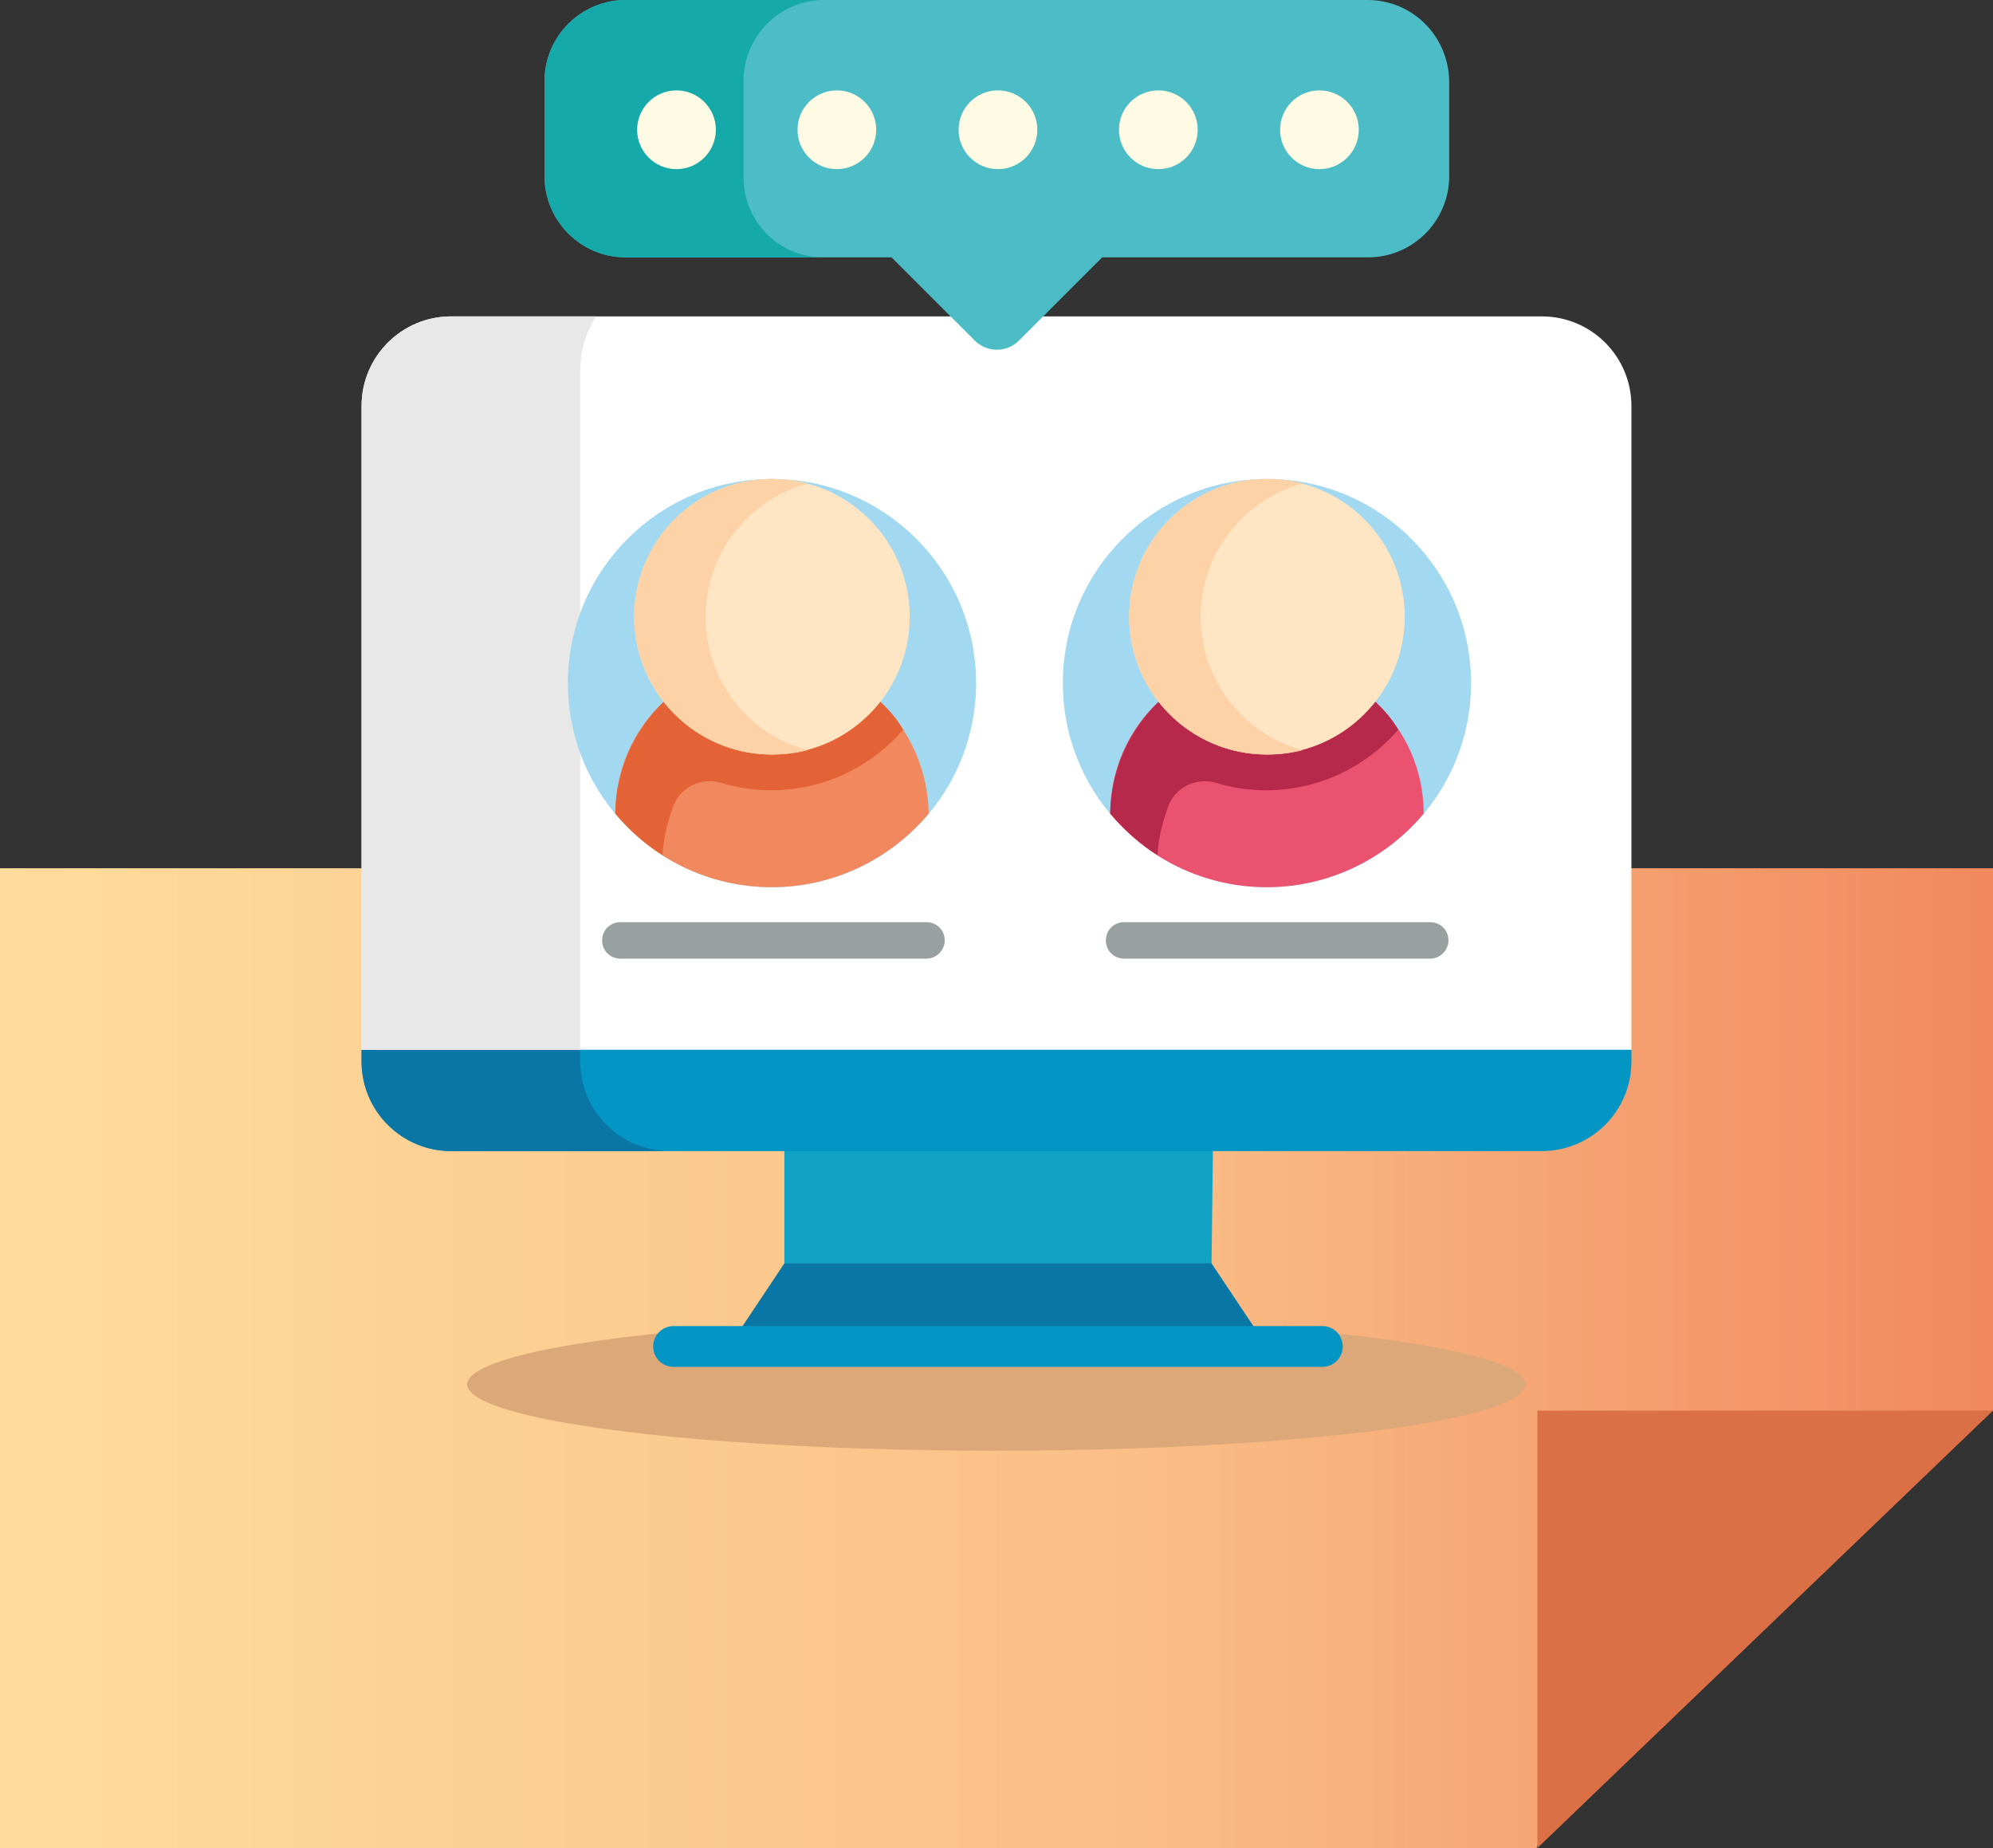<?xml version="1.0" encoding="utf-8"?>
<!-- Generator: Adobe Illustrator 25.2.3, SVG Export Plug-In . SVG Version: 6.00 Build 0)  -->
<svg version="1.1" id="Capa_1" xmlns="http://www.w3.org/2000/svg" xmlns:xlink="http://www.w3.org/1999/xlink" x="0px" y="0px"
	 viewBox="0 0 273.4 253.5" style="enable-background:new 0 0 273.4 253.5;" xml:space="preserve">
<rect x="0" y="0" width="273.4" height="253.5" fill="#333333" stroke="none"/>
<style type="text/css">
	.st0{fill:url(#SVGID_1_);}
	.st1{fill:#DB6F45;}
	.st2{fill:#DDA879;}
	.st3{fill:#11A1C4;}
	.st4{fill:#0396C4;}
	.st5{fill:#0A76A5;}
	.st6{fill:#FFFFFF;}
	.st7{fill:#E9E8E8;}
	.st8{fill:#4CBDC6;}
	.st9{fill:#15A9A9;}
	.st10{fill:#FFFAE4;}
	.st11{fill:#A2D9F0;}
	.st12{fill:#F1885E;}
	.st13{fill:#E36336;}
	.st14{fill:#FEE5C3;}
	.st15{fill:#FCD2A6;}
	.st16{fill:#EA526F;}
	.st17{fill:#B6294B;}
	.st18{fill:#99A0A0;}
</style>
<g>
	<g>
		<g>
			<linearGradient id="SVGID_1_" gradientUnits="userSpaceOnUse" x1="0" y1="186.268" x2="273.402" y2="186.268">
				<stop  offset="0" style="stop-color:#FEDC9D"/>
				<stop  offset="0.569" style="stop-color:#FABF87"/>
				<stop  offset="1" style="stop-color:#F1885E"/>
			</linearGradient>
			<path class="st0" d="M169.1,119.1L169.1,119.1c-2.9,0-166.2,0-169.1,0v134.4h169.1h41.7l13.7-49l48.9-11c0,0,0-62.5,0-74.4
				C270.5,119.1,172.1,119.1,169.1,119.1z"/>
		</g>
		<path id="XMLID_111_" class="st1" d="M210.9,253.5c7.6-7.3,54.9-52.7,62.5-60c-16.9,0-52.5,0-62.5,0L210.9,253.5z"/>
	</g>
	<ellipse class="st2" cx="136.7" cy="189.9" rx="72.6" ry="9.1"/>
	<g>
		<g>
			<path class="st3" d="M107.6,131.9v41.4l3.4,5.3h53.1l2.1-5.3l0.5-41.4H107.6z"/>
			<path class="st4" d="M214.3,129.5H64.9L49.6,144v1.6c0,6.8,5.5,12.3,12.3,12.3h149.6c6.8,0,12.3-5.5,12.3-12.3V144L214.3,129.5z"
				/>
			<g>
				<path class="st5" d="M79.6,145.6v-16H64.9L49.6,144v1.6c0,6.8,5.5,12.3,12.3,12.3h30C85.1,157.9,79.6,152.4,79.6,145.6z"/>
				<g id="XMLID_110_">
					<g>
						<path class="st6" d="M223.8,55.7V144H49.6V55.7c0-6.8,5.5-12.3,12.3-12.3h149.6C218.3,43.4,223.8,48.9,223.8,55.7L223.8,55.7z
							"/>
					</g>
				</g>
				<path class="st7" d="M79.6,50.8c0-2.8,0.8-5.3,2.2-7.4H61.9c-6.8,0-12.3,5.5-12.3,12.3V144h30V50.8z"/>
				<path class="st8" d="M187.6,0H85.8c-6.1,0-11.1,5-11.1,11.1v13.1c0,6.1,5,11.1,11.1,11.1h36.5l11.4,11.4c1.7,1.7,4.4,1.7,6.1,0
					l11.4-11.4h36.5c6.1,0,11.1-5,11.1-11.1V11.1C198.7,5,193.8,0,187.6,0z"/>
				<g>
					<path class="st9" d="M102,24.3V11.1C102,5,106.9,0,113.1,0H85.8c-6.1,0-11.1,5-11.1,11.1v13.1c0,6.1,5,11.1,11.1,11.1h27.3
						C106.9,35.4,102,30.4,102,24.3z"/>
				</g>
				<circle class="st10" cx="136.9" cy="17.8" r="5.4"/>
				<circle class="st10" cx="114.8" cy="17.8" r="5.4"/>
				<circle class="st10" cx="92.8" cy="17.8" r="5.4"/>
				<circle class="st10" cx="158.9" cy="17.8" r="5.4"/>
				<circle class="st10" cx="181" cy="17.8" r="5.4"/>
				<g id="XMLID_109_">
					<g>
						<path class="st5" d="M166.2,173.3l7.6,11.4H100l7.6-11.4H166.2z"/>
					</g>
				</g>
			</g>
			<g>
				<path class="st4" d="M181.4,187.5h-89c-1.6,0-2.8-1.3-2.8-2.8c0-1.6,1.3-2.8,2.8-2.8h89c1.6,0,2.8,1.3,2.8,2.8
					C184.2,186.3,182.9,187.5,181.4,187.5z"/>
			</g>
			<g>
				<g id="XMLID_108_">
					<g>
						<circle class="st11" cx="105.9" cy="93.7" r="28"/>
					</g>
				</g>
				<g id="XMLID_107_">
					<g>
						<path class="st12" d="M127.4,111.6c-5.1,6.1-12.9,10.1-21.5,10.1s-16.4-3.9-21.5-10.1c0-6,2.5-11.5,6.6-15.3l10.2-8.1h9.9
							l9.7,8.1C124.8,100.2,127.3,105.6,127.4,111.6z"/>
					</g>
				</g>
				<path class="st13" d="M120.8,96.3l-9.7-8.1h-2.2L98.1,98l-5.7-2.8l-1.4,1.1c-4,3.9-6.5,9.3-6.6,15.3c1.9,2.2,4.1,4.2,6.5,5.7
					c0.1-2.4,0.7-4.7,1.5-6.8c1-2.6,3.9-3.9,6.6-3.1c2.2,0.7,4.5,1,6.8,1c7.2,0,13.7-3.2,18.1-8.3C123.1,98.7,122,97.4,120.8,96.3z"
					/>
				<circle class="st14" cx="105.9" cy="84.6" r="18.9"/>
				<path class="st15" d="M96.8,84.6c0-8.8,6-16.1,14-18.3c-1.6-0.4-3.2-0.6-4.9-0.6c-10.5,0-18.9,8.5-18.9,18.9
					c0,10.5,8.5,18.9,18.9,18.9c1.7,0,3.4-0.2,4.9-0.6C102.7,100.8,96.8,93.4,96.8,84.6L96.8,84.6z"/>
			</g>
			<g>
				<g id="XMLID_106_">
					<g>
						<circle class="st11" cx="173.8" cy="93.7" r="28"/>
					</g>
				</g>
				<g id="XMLID_28_">
					<g>
						<path class="st16" d="M195.3,111.6c-5.1,6.1-12.9,10.1-21.5,10.1c-8.6,0-16.4-3.9-21.5-10.1c0-6,2.5-11.5,6.6-15.3l10.2-8.1
							h9.9l9.7,8.1C192.8,100.2,195.3,105.6,195.3,111.6z"/>
					</g>
				</g>
				<path class="st17" d="M188.7,96.3l-9.7-8.1h-2.2L166,98l-5.7-2.8l-1.4,1.1c-4,3.9-6.5,9.3-6.6,15.3c1.9,2.2,4.1,4.2,6.5,5.7
					c0.1-2.4,0.7-4.7,1.5-6.8c1-2.6,3.9-3.9,6.6-3.1c2.2,0.7,4.5,1,6.8,1c7.2,0,13.7-3.2,18.1-8.3C191,98.7,189.9,97.4,188.7,96.3z"
					/>
				<circle class="st14" cx="173.8" cy="84.6" r="18.9"/>
				<path class="st15" d="M164.7,84.6c0-8.8,6-16.1,14-18.3c-1.6-0.4-3.2-0.6-4.9-0.6c-10.5,0-18.9,8.5-18.9,18.9
					c0,10.5,8.5,18.9,18.9,18.9c1.7,0,3.4-0.2,4.9-0.6C170.7,100.8,164.7,93.4,164.7,84.6L164.7,84.6z"/>
			</g>
		</g>
		<path class="st18" d="M127.1,131.5h-42c-1.4,0-2.5-1.1-2.5-2.5l0,0c0-1.4,1.1-2.5,2.5-2.5h42c1.4,0,2.5,1.1,2.5,2.5l0,0
			C129.6,130.3,128.5,131.5,127.1,131.5z"/>
		<path class="st18" d="M196.2,131.5h-42c-1.4,0-2.5-1.1-2.5-2.5l0,0c0-1.4,1.1-2.5,2.5-2.5h42c1.4,0,2.5,1.1,2.5,2.5l0,0
			C198.7,130.3,197.6,131.5,196.2,131.5z"/>
	</g>
</g>
</svg>
